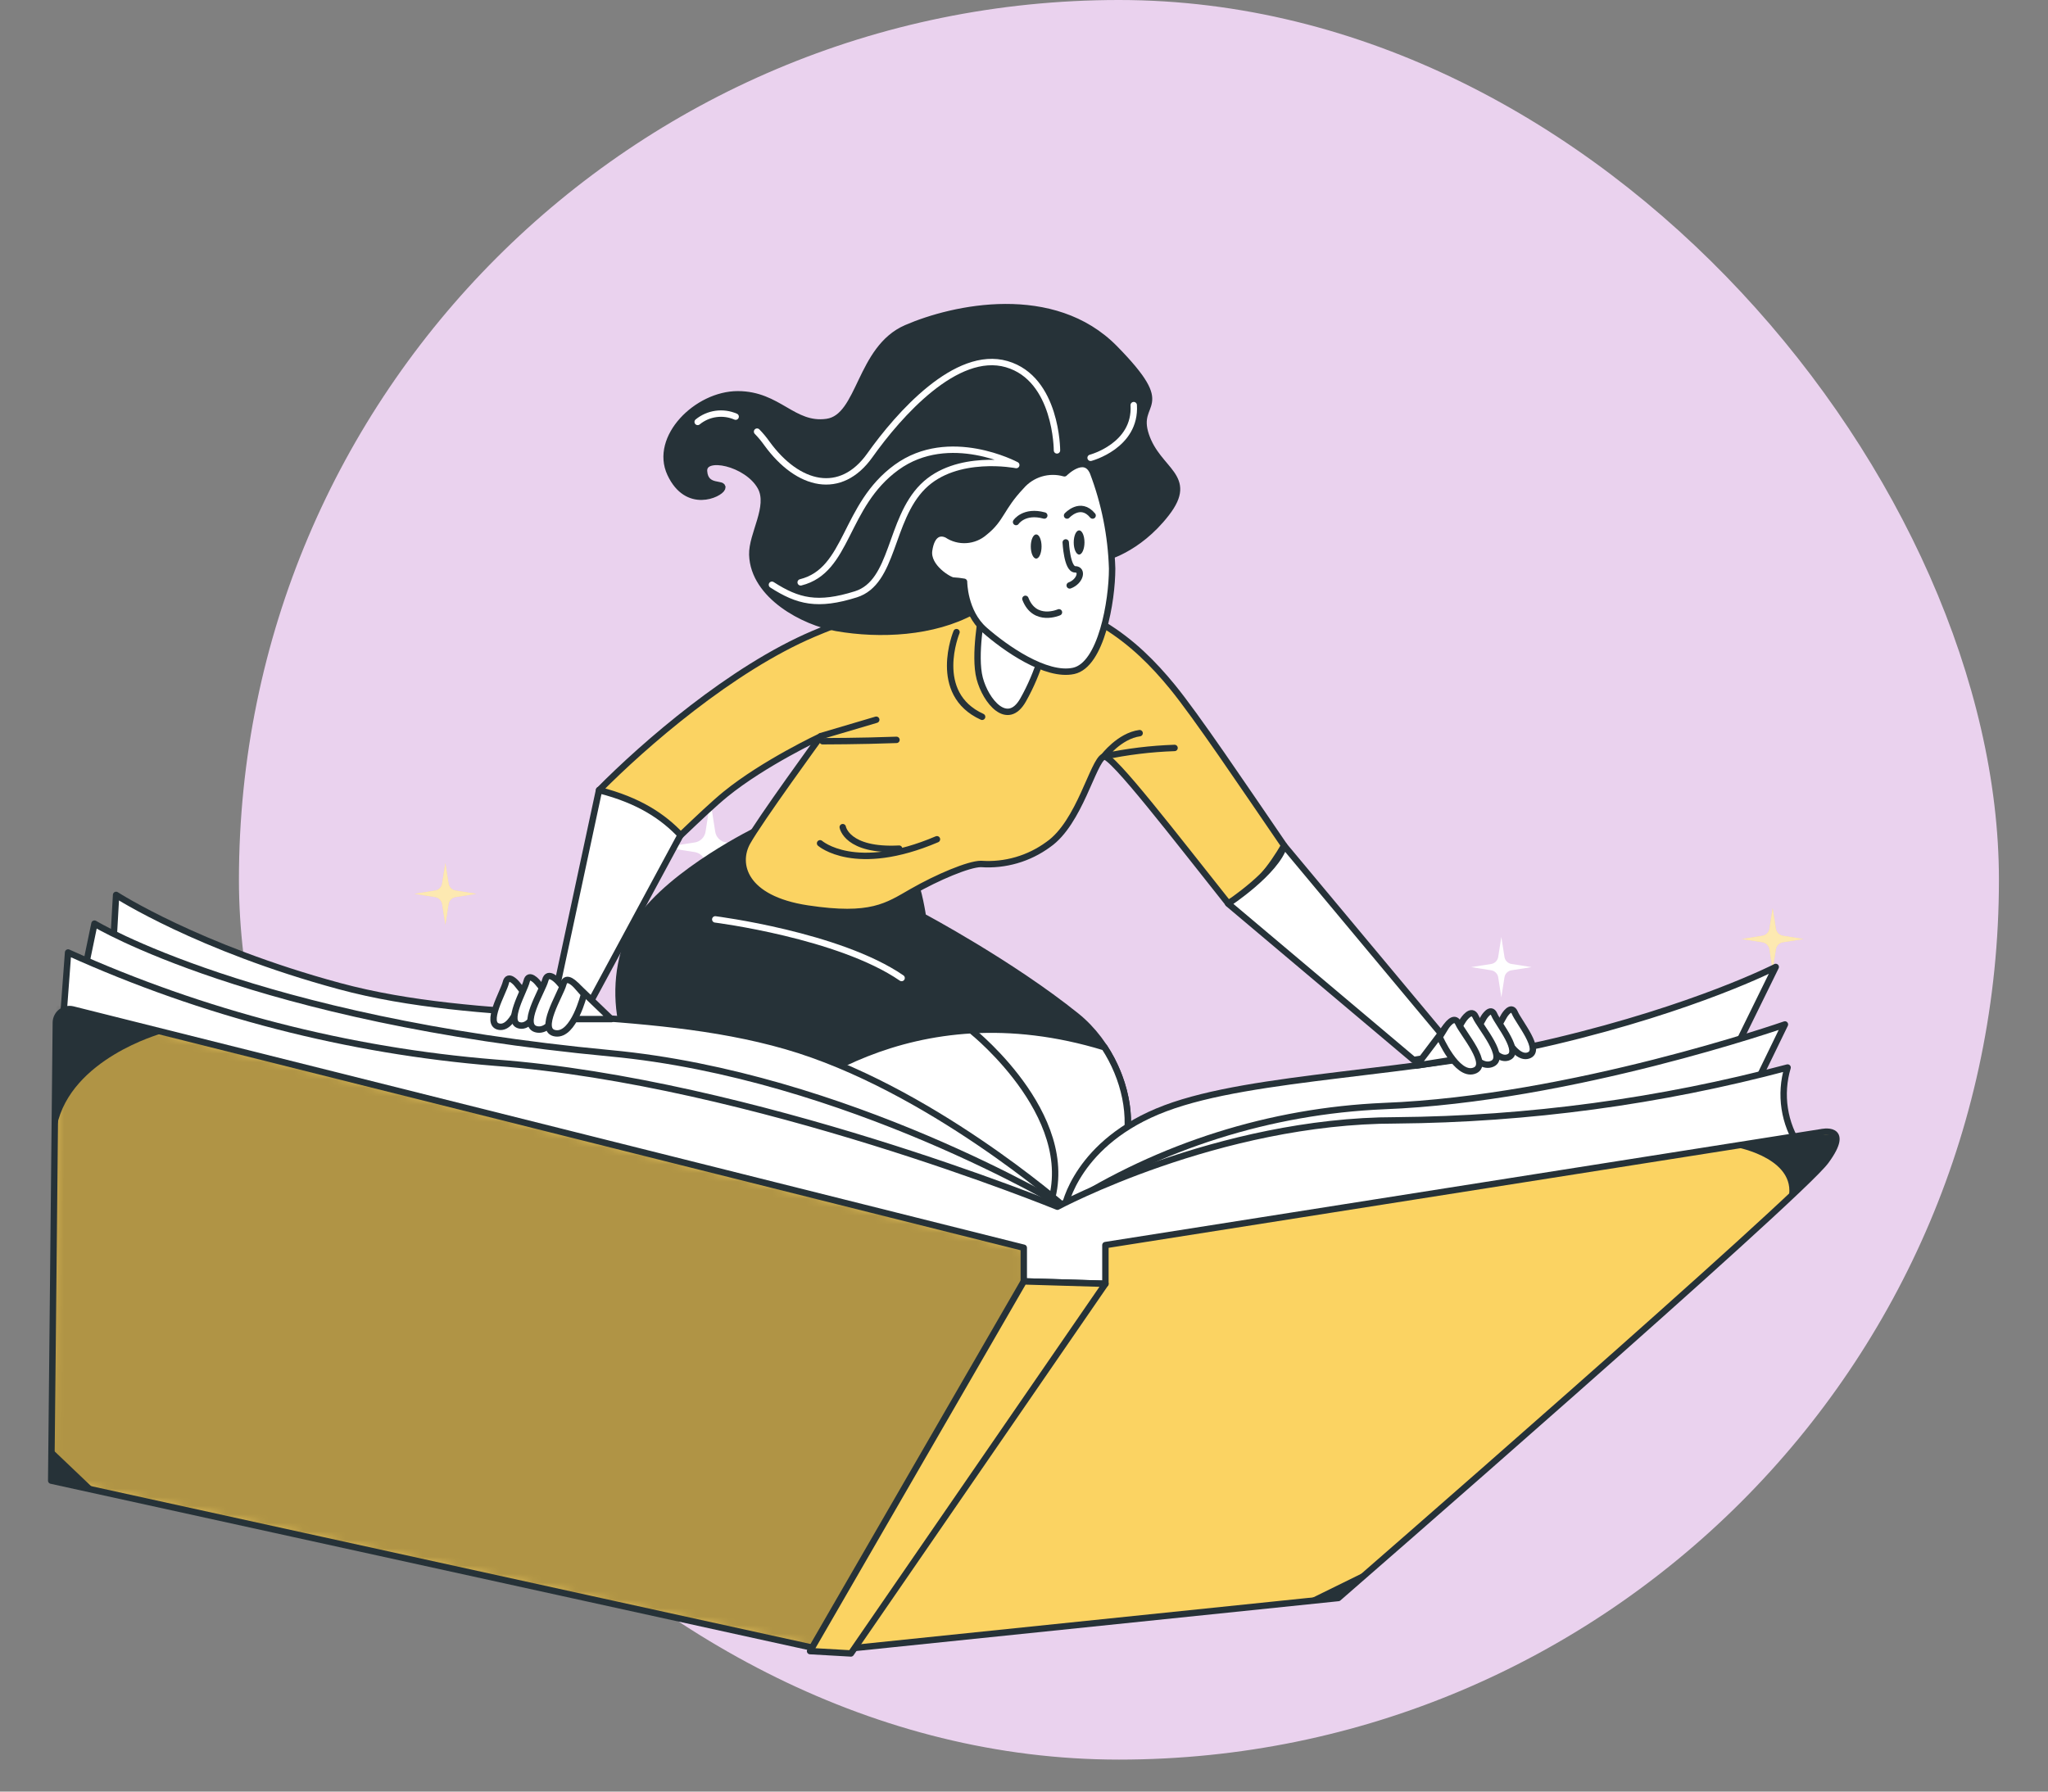 <svg width="240" height="210" viewBox="0 0 240 210" fill="none" xmlns="http://www.w3.org/2000/svg">
<rect x="0" y="0" width="240" height="210" fill="#808080" stroke="none"/>
<g clip-path="url(#clip0_1928_3022)">
<rect x="28" width="206.25" height="206.25" rx="103.125" fill="#EAD2EE"/>
<path d="M85.081 99.878L88.7 99.312L85.081 98.747C84.762 98.699 84.467 98.55 84.239 98.322C84.011 98.094 83.862 97.799 83.814 97.48L83.248 93.856L82.683 97.48C82.635 97.798 82.487 98.093 82.26 98.32C82.033 98.548 81.739 98.698 81.422 98.747L77.797 99.312L81.422 99.878C81.738 99.93 82.031 100.08 82.257 100.308C82.483 100.535 82.632 100.828 82.683 101.145L83.248 104.77L83.814 101.145C83.865 100.827 84.014 100.534 84.242 100.306C84.469 100.079 84.763 99.929 85.081 99.878Z" fill="white"/>
<path d="M58.039 124.432L61.664 123.866L58.039 123.301C57.722 123.249 57.429 123.099 57.202 122.872C56.974 122.644 56.824 122.351 56.773 122.034L56.207 118.409L55.642 122.034C55.593 122.352 55.443 122.647 55.215 122.875C54.988 123.102 54.693 123.252 54.375 123.301L50.75 123.866L54.375 124.432C54.693 124.481 54.988 124.63 55.215 124.858C55.443 125.086 55.593 125.38 55.642 125.698L56.207 129.323L56.773 125.698C56.824 125.381 56.974 125.088 57.202 124.861C57.429 124.633 57.722 124.483 58.039 124.432Z" fill="#FBD362"/>
<path opacity="0.5" d="M58.039 124.432L61.664 123.866L58.039 123.301C57.722 123.249 57.429 123.099 57.202 122.872C56.974 122.644 56.824 122.351 56.773 122.034L56.207 118.409L55.642 122.034C55.593 122.352 55.443 122.647 55.215 122.875C54.988 123.102 54.693 123.252 54.375 123.301L50.75 123.866L54.375 124.432C54.693 124.481 54.988 124.63 55.215 124.858C55.443 125.086 55.593 125.38 55.642 125.698L56.207 129.323L56.773 125.698C56.824 125.381 56.974 125.088 57.202 124.861C57.429 124.633 57.722 124.483 58.039 124.432Z" fill="white"/>
<path d="M148.289 139.547L151.914 138.982L148.289 138.416C147.972 138.367 147.678 138.219 147.45 137.992C147.223 137.766 147.073 137.472 147.023 137.155L146.457 133.53L145.892 137.155C145.841 137.472 145.692 137.766 145.464 137.992C145.236 138.219 144.942 138.367 144.625 138.416L141 138.982L144.625 139.547C144.942 139.596 145.236 139.744 145.464 139.971C145.692 140.198 145.841 140.491 145.892 140.808L146.457 144.433L147.023 140.808C147.073 140.491 147.223 140.198 147.45 139.971C147.678 139.744 147.972 139.596 148.289 139.547Z" fill="#FBD362"/>
<path opacity="0.5" d="M148.289 139.547L151.914 138.982L148.289 138.416C147.972 138.367 147.678 138.219 147.45 137.992C147.223 137.766 147.073 137.472 147.023 137.155L146.457 133.53L145.892 137.155C145.841 137.472 145.692 137.766 145.464 137.992C145.236 138.219 144.942 138.367 144.625 138.416L141 138.982L144.625 139.547C144.942 139.596 145.236 139.744 145.464 139.971C145.692 140.198 145.841 140.491 145.892 140.808L146.457 144.433L147.023 140.808C147.073 140.491 147.223 140.198 147.45 139.971C147.678 139.744 147.972 139.596 148.289 139.547Z" fill="white"/>
<path d="M53.402 105.148L55.8 104.769L53.402 104.39C53.191 104.358 52.997 104.259 52.846 104.109C52.696 103.958 52.597 103.764 52.565 103.553L52.192 101.161L51.813 103.553C51.78 103.764 51.682 103.958 51.531 104.109C51.381 104.259 51.186 104.358 50.976 104.39L48.578 104.769L50.976 105.148C51.186 105.18 51.381 105.279 51.531 105.429C51.682 105.58 51.78 105.774 51.813 105.985L52.192 108.377L52.565 105.985C52.597 105.774 52.696 105.58 52.846 105.429C52.997 105.279 53.191 105.18 53.402 105.148Z" fill="#FBD362"/>
<path opacity="0.5" d="M53.402 105.148L55.8 104.769L53.402 104.39C53.191 104.358 52.997 104.259 52.846 104.109C52.696 103.958 52.597 103.764 52.565 103.553L52.192 101.161L51.813 103.553C51.78 103.764 51.682 103.958 51.531 104.109C51.381 104.259 51.186 104.358 50.976 104.39L48.578 104.769L50.976 105.148C51.186 105.18 51.381 105.279 51.531 105.429C51.682 105.58 51.78 105.774 51.813 105.985L52.192 108.377L52.565 105.985C52.597 105.774 52.696 105.58 52.846 105.429C52.997 105.279 53.191 105.18 53.402 105.148Z" fill="white"/>
<path d="M208.949 110.441L211.346 110.068L208.949 109.689C208.739 109.656 208.545 109.557 208.394 109.406C208.244 109.256 208.145 109.062 208.112 108.852L207.733 106.454L207.36 108.852C207.326 109.062 207.228 109.256 207.077 109.406C206.927 109.557 206.733 109.656 206.523 109.689L204.125 110.068L206.523 110.441C206.733 110.474 206.927 110.573 207.077 110.723C207.228 110.874 207.326 111.068 207.36 111.278L207.733 113.676L208.112 111.278C208.145 111.068 208.244 110.874 208.394 110.723C208.545 110.573 208.739 110.474 208.949 110.441Z" fill="#FBD362"/>
<path opacity="0.5" d="M208.949 110.441L211.346 110.068L208.949 109.689C208.739 109.656 208.545 109.557 208.394 109.406C208.244 109.256 208.145 109.062 208.112 108.852L207.733 106.454L207.36 108.852C207.326 109.062 207.228 109.256 207.077 109.406C206.927 109.557 206.733 109.656 206.523 109.689L204.125 110.068L206.523 110.441C206.733 110.474 206.927 110.573 207.077 110.723C207.228 110.874 207.326 111.068 207.36 111.278L207.733 113.676L208.112 111.278C208.145 111.068 208.244 110.874 208.394 110.723C208.545 110.573 208.739 110.474 208.949 110.441Z" fill="white"/>
<path d="M99.374 90.513L101.721 90.145L99.374 89.778C99.168 89.746 98.978 89.649 98.83 89.502C98.683 89.354 98.586 89.164 98.554 88.958L98.181 86.606L97.813 88.958C97.78 89.163 97.683 89.353 97.536 89.501C97.389 89.648 97.199 89.745 96.993 89.778L94.641 90.145L96.993 90.513C97.199 90.546 97.389 90.643 97.536 90.79C97.683 90.938 97.78 91.127 97.813 91.333L98.158 93.708L98.531 91.356C98.56 91.142 98.658 90.945 98.811 90.792C98.963 90.64 99.161 90.542 99.374 90.513Z" fill="white"/>
<path d="M177.126 113.733L179.478 113.359L177.126 112.992C176.92 112.959 176.731 112.862 176.583 112.714C176.436 112.567 176.339 112.377 176.306 112.172L175.938 109.819L175.571 112.172C175.538 112.377 175.441 112.567 175.294 112.714C175.146 112.862 174.956 112.959 174.751 112.992L172.398 113.359L174.751 113.733C174.957 113.765 175.147 113.862 175.295 114.009C175.442 114.156 175.539 114.347 175.571 114.553L175.938 116.899L176.306 114.553C176.338 114.347 176.435 114.156 176.582 114.009C176.73 113.862 176.92 113.765 177.126 113.733Z" fill="white"/>
</g>
<path d="M88.82 97.252C88.82 97.252 78.818 102.085 74.817 107.941C70.816 113.797 71.984 124.609 78.146 128.106C84.308 131.603 105.817 144.446 120.988 142.613C136.16 140.781 133.823 125.273 126.157 119.104C118.491 112.935 108.153 107.437 108.153 107.437C108.153 107.437 107.657 104.108 106.985 102.94C106.313 101.772 98.655 94.251 88.82 97.252Z" fill="#263238" stroke="#263238" stroke-width="0.75" stroke-linecap="round" stroke-linejoin="round"/>
<path d="M129.431 122.754C106.724 115.805 91.766 128.243 87.078 133.008C96.47 137.887 110.305 143.881 120.994 142.59C133.684 141.056 134.12 129.946 129.431 122.754Z" fill="white" stroke="#263238" stroke-width="0.75" stroke-linecap="round" stroke-linejoin="round"/>
<path d="M113.992 120.922C113.992 120.922 127.331 131.611 122.658 142.255" stroke="#263238" stroke-width="0.75" stroke-linecap="round" stroke-linejoin="round"/>
<path d="M70.204 92.594L64.859 117.524H69.158L79.756 97.878C79.756 97.878 77.687 91.579 70.204 92.594Z" fill="white" stroke="#263238" stroke-width="0.75" stroke-linecap="round" stroke-linejoin="round"/>
<path d="M137.387 80.5C133.012 75.155 127.232 70.2 116.642 69.352C116.642 69.352 107.617 69.07 95.339 74.292C85.741 78.37 75.487 87.272 70.211 92.617C74.93 93.816 77.739 95.748 79.77 97.901C81.862 95.908 83.687 94.175 85.031 93.083C89.551 89.41 96.186 86.31 96.186 86.31C96.186 86.31 88.986 96.183 87.574 98.725C86.161 101.268 87.154 105.361 94.629 106.491C102.104 107.621 103.944 106.208 106.906 104.513C109.869 102.818 113.542 101.268 114.954 101.268C117.777 101.468 120.579 100.656 122.857 98.978C126.522 96.435 128.079 89.242 129.347 88.677C130.217 88.288 137.921 98.336 143.923 105.88L144.442 105.613C147.053 104.269 149.092 101.528 150.489 99.115C145.633 92.022 140.22 83.966 137.387 80.5Z" fill="#FBD362" stroke="#263238" stroke-width="0.75" stroke-linecap="round" stroke-linejoin="round"/>
<path d="M112.091 74.094C112.091 74.094 109.098 81.294 115.092 84.02" stroke="#263238" stroke-width="0.75" stroke-linecap="round" stroke-linejoin="round"/>
<path d="M96.18 86.287L102.685 84.363" stroke="#263238" stroke-width="0.75" stroke-linecap="round" stroke-linejoin="round"/>
<path d="M96.102 98.847C96.102 98.847 100.202 102.467 109.799 98.374" stroke="#263238" stroke-width="0.75" stroke-linecap="round" stroke-linejoin="round"/>
<path d="M133.551 85.936C131.184 86.25 129.344 88.685 129.344 88.685C132.075 88.103 134.852 87.764 137.643 87.67" stroke="#263238" stroke-width="0.75" stroke-linecap="round" stroke-linejoin="round"/>
<path d="M96.398 86.883C96.398 86.883 100.804 86.883 105.057 86.723" stroke="#263238" stroke-width="0.75" stroke-linecap="round" stroke-linejoin="round"/>
<path d="M98.758 96.954C98.758 96.954 99.231 99.794 105.37 99.474" stroke="#263238" stroke-width="0.75" stroke-linecap="round" stroke-linejoin="round"/>
<path d="M115.09 71.749C115.09 71.749 114.105 76.827 114.807 79.507C115.51 82.187 118.052 85.294 119.893 82.049C121.733 78.805 122.71 75.178 122.71 73.444C122.71 71.711 116.357 68.504 115.09 71.749Z" fill="white" stroke="#263238" stroke-width="0.75" stroke-linecap="round" stroke-linejoin="round"/>
<path d="M129.338 65.397C129.338 65.397 133.285 64.55 136.676 60.175C140.066 55.8 135.691 55.242 134.278 51.012C132.866 46.782 137.836 48.187 130.644 40.85C123.451 33.512 111.731 36.055 106.211 38.452C100.69 40.85 100.866 48.897 96.903 49.462C92.94 50.027 91.253 46.217 86.458 46.217C81.663 46.217 76.578 51.295 78.555 55.525C80.533 59.755 84.343 57.93 84.625 57.22C84.908 56.51 82.648 57.365 82.503 55.242C82.358 53.12 87.58 54.257 89.138 57.082C90.398 59.373 88.084 62.626 88.16 65.031C88.321 69.856 94.231 72.941 98.025 73.605C103.149 74.499 109.379 74.186 114.021 71.643C119.725 68.513 117.076 62.022 121.275 60.327C125.475 58.632 127.628 61.175 127.628 61.175L129.338 65.397Z" fill="#263238" stroke="#263238" stroke-width="0.75" stroke-linecap="round" stroke-linejoin="round"/>
<path d="M86.209 48.837C85.482 48.521 84.682 48.411 83.897 48.52C83.111 48.63 82.371 48.953 81.758 49.455" stroke="white" stroke-width="0.75" stroke-linecap="round" stroke-linejoin="round"/>
<path d="M123.864 52.792C123.864 52.792 123.864 44.393 117.97 42.682C112.075 40.972 105.341 48.577 101.936 53.372C98.53 58.167 93.537 57.022 89.864 51.967C89.519 51.48 89.136 51.02 88.719 50.593" stroke="white" stroke-width="0.75" stroke-linecap="round" stroke-linejoin="round"/>
<path d="M90.461 68.543C93.515 70.505 95.806 71.07 100.288 69.665C104.77 68.26 104.22 60.961 108.144 57.036C112.069 53.112 119.094 54.509 119.094 54.509C119.094 54.509 111.237 50.294 105.06 54.784C98.883 59.274 99.44 66.856 93.828 68.26" stroke="white" stroke-width="0.75" stroke-linecap="round" stroke-linejoin="round"/>
<path d="M127.805 53.662C127.805 53.662 133.149 52.257 132.859 47.485" stroke="white" stroke-width="0.75" stroke-linecap="round" stroke-linejoin="round"/>
<path d="M83.82 107.766C83.82 107.766 98.328 109.598 105.657 114.637" stroke="white" stroke-width="0.75" stroke-linecap="round" stroke-linejoin="round"/>
<path d="M124.739 55.479C123.835 55.22 122.876 55.226 121.976 55.496C121.076 55.767 120.272 56.291 119.661 57.006C117.264 59.541 117.371 60.824 115.37 62.404C114.774 62.926 114.022 63.236 113.231 63.287C112.44 63.338 111.654 63.127 110.995 62.687C110.148 62.267 109.163 62.549 108.88 64.519C108.598 66.489 111.278 68.047 111.705 68.047C112.13 68.07 112.554 68.118 112.973 68.192C112.973 68.192 112.973 71.719 115.37 73.834C117.768 75.949 122.57 79.339 125.815 78.637C129.06 77.934 130.328 70.452 130.328 66.642C130.209 62.779 129.448 58.962 128.075 55.349C127.083 53.119 124.739 55.479 124.739 55.479Z" fill="white" stroke="#263238" stroke-width="0.75" stroke-linecap="round" stroke-linejoin="round"/>
<path d="M122.057 64.053C122.057 64.817 121.782 65.473 121.431 65.473C121.079 65.473 120.797 64.84 120.797 64.053C120.797 63.267 121.079 62.641 121.431 62.641C121.782 62.641 122.057 63.274 122.057 64.053Z" fill="#263238"/>
<path d="M127.088 63.581C127.088 64.344 126.805 65.001 126.462 65.001C126.118 65.001 125.828 64.367 125.828 63.581C125.828 62.794 126.111 62.168 126.462 62.168C126.813 62.168 127.088 62.802 127.088 63.581Z" fill="#263238"/>
<path d="M119.07 61.19C119.07 61.19 120.009 59.777 122.376 60.426" stroke="#263238" stroke-width="0.75" stroke-linecap="round" stroke-linejoin="round"/>
<path d="M125.047 60.427C125.047 60.427 126.62 58.693 128.04 60.427" stroke="#263238" stroke-width="0.75" stroke-linecap="round" stroke-linejoin="round"/>
<path d="M124.891 63.58C124.891 63.58 125.043 66.734 125.99 66.734C126.937 66.734 126.616 68.146 125.356 68.619" stroke="#263238" stroke-width="0.75" stroke-linecap="round" stroke-linejoin="round"/>
<path d="M124.096 71.773C124.096 71.773 121.264 73.033 120.164 70.192" stroke="#263238" stroke-width="0.75" stroke-linecap="round" stroke-linejoin="round"/>
<path d="M124.761 141.469C124.761 141.469 108.727 127.405 92.112 122.617C75.498 117.83 56.379 120.082 39.772 115.585C23.165 111.088 13.605 104.896 13.605 104.896L12.758 119.807L124.234 149.921L200.496 128.817L208.093 113.34C208.093 113.34 198.809 118.12 182.202 122.06C165.595 126 146.987 125.992 136.565 129.909C126.143 133.826 124.761 141.469 124.761 141.469Z" fill="white" stroke="#263238" stroke-width="0.75" stroke-linecap="round" stroke-linejoin="round"/>
<path d="M11.07 108.262C11.07 108.262 29.67 119.524 71.573 123.464C99.175 126.052 124.761 141.468 124.761 141.468C135.972 134.3 148.879 130.222 162.174 129.648C184.126 128.808 209.17 120.081 209.17 120.081L204.397 129.908L122.508 145.942L9.383 116.393L11.07 108.262Z" fill="white" stroke="#263238" stroke-width="0.75" stroke-linecap="round" stroke-linejoin="round"/>
<path d="M7.979 111.645C23.809 118.795 40.753 123.165 58.067 124.564C88.173 126.816 123.914 141.445 123.914 141.445C123.914 141.445 142.766 131.321 163.618 131.321C179.106 131.189 194.515 129.108 209.484 125.129C209.018 126.684 208.903 128.323 209.146 129.928C209.389 131.533 209.984 133.065 210.889 134.413L123.632 153.005L7.414 119.219L7.979 111.645Z" fill="white" stroke="#263238" stroke-width="0.75" stroke-linecap="round" stroke-linejoin="round"/>
<path d="M8.543 118.325L119.973 146.255V150.195L129.54 150.478V145.942L213.399 132.718C213.399 132.718 217.056 131.87 213.964 136.093C210.872 140.315 156.836 187.311 156.836 187.311L96.899 193.503L6 173.552L6.542 119.868C6.544 119.624 6.601 119.384 6.709 119.166C6.817 118.948 6.974 118.758 7.166 118.609C7.359 118.46 7.583 118.358 7.822 118.308C8.06 118.259 8.307 118.265 8.543 118.325Z" fill="#FBD362"/>
<mask id="mask0_1928_3022" style="mask-type:luminance" maskUnits="userSpaceOnUse" x="6" y="118" width="210" height="76">
<path d="M8.543 118.326L119.973 146.256V150.196L129.54 150.479V145.943L213.399 132.719C213.399 132.719 217.056 131.871 213.964 136.094C210.872 140.316 156.836 187.312 156.836 187.312L96.899 193.504L6 173.553L6.542 119.869C6.544 119.625 6.601 119.385 6.709 119.167C6.817 118.949 6.974 118.759 7.166 118.61C7.359 118.461 7.583 118.359 7.822 118.309C8.06 118.26 8.307 118.266 8.543 118.326Z" fill="white"/>
</mask>
<g mask="url(#mask0_1928_3022)">
<path opacity="0.3" d="M119.973 150.197V146.257L6.565 117.838L6.008 173.553L96.899 193.535L98.525 193.367L122.516 150.273L119.973 150.197Z" fill="black"/>
</g>
<path d="M8.543 118.325L119.973 146.255V150.195L129.54 150.478V145.942L213.399 132.718C213.399 132.718 217.056 131.87 213.964 136.093C210.872 140.315 156.836 187.311 156.836 187.311L96.899 193.503L6 173.552L6.542 119.868C6.544 119.624 6.601 119.384 6.709 119.166C6.817 118.948 6.974 118.758 7.166 118.609C7.359 118.46 7.583 118.358 7.822 118.308C8.06 118.259 8.307 118.265 8.543 118.325Z" stroke="#263238" stroke-width="0.75" stroke-linecap="round" stroke-linejoin="round"/>
<path d="M119.974 150.195L94.93 193.534L99.717 193.808L129.541 150.478L119.974 150.195Z" fill="#FBD362" stroke="#263238" stroke-width="0.75" stroke-linecap="round" stroke-linejoin="round"/>
<path d="M203.562 134.49C203.562 134.49 211.038 135.887 209.48 140.873L213.969 136.108C213.969 136.108 216.023 133.55 215.084 133.054C214.145 132.558 203.562 134.49 203.562 134.49Z" fill="#263238"/>
<path d="M18.878 121.159C18.878 121.159 8.304 124.083 6.662 131.986L6.57 119.869C6.57 119.869 6.891 118.044 8.563 118.341C10.235 118.639 18.878 121.159 18.878 121.159Z" fill="#263238"/>
<path d="M6.107 169.842L11.421 174.904L6.008 173.553L6.107 169.842Z" fill="#263238"/>
<path d="M153.016 187.67L160.223 184.127L156.429 187.418L153.016 187.67Z" fill="#263238"/>
<path d="M150.488 99.123L170.768 123.434L165.66 124.243L143.922 105.919C143.922 105.919 149.549 102.231 150.488 99.123Z" fill="white" stroke="#263238" stroke-width="0.75" stroke-linecap="round" stroke-linejoin="round"/>
<path d="M60.554 115.295C60.554 115.295 59.538 114.066 59.279 115.165C59.019 116.265 56.721 120.082 58.515 120.35C60.31 120.617 61.325 116.257 61.325 116.257L60.554 115.295Z" fill="white" stroke="#263238" stroke-width="0.75" stroke-linecap="round" stroke-linejoin="round"/>
<path d="M62.99 115.149C62.99 115.149 61.967 113.92 61.715 115.012C61.463 116.103 59.157 119.929 60.952 120.204C62.746 120.479 63.769 116.103 63.769 116.103L62.99 115.149Z" fill="white" stroke="#263238" stroke-width="0.75" stroke-linecap="round" stroke-linejoin="round"/>
<path d="M65.421 115.058C65.421 115.058 64.207 113.691 63.894 114.905C63.581 116.119 60.84 120.364 62.985 120.67C65.131 120.975 66.322 116.088 66.322 116.088L65.421 115.058Z" fill="white" stroke="#263238" stroke-width="0.75" stroke-linecap="round" stroke-linejoin="round"/>
<path d="M67.545 115.516L71.638 119.455H66.789L67.545 115.516Z" fill="white" stroke="#263238" stroke-width="0.75" stroke-linecap="round" stroke-linejoin="round"/>
<path d="M67.538 115.516C67.538 115.516 66.324 114.149 66.011 115.363C65.698 116.577 62.957 120.822 65.103 121.12C67.248 121.418 68.439 116.539 68.439 116.539L67.538 115.516Z" fill="white" stroke="#263238" stroke-width="0.75" stroke-linecap="round" stroke-linejoin="round"/>
<path d="M176.275 119.051C176.275 119.051 177.092 117.677 177.52 118.715C177.947 119.754 180.81 123.174 179.093 123.724C177.375 124.274 175.672 120.12 175.672 120.12L176.275 119.051Z" fill="white" stroke="#263238" stroke-width="0.75" stroke-linecap="round" stroke-linejoin="round"/>
<path d="M173.877 119.28C173.877 119.28 174.694 117.905 175.121 118.944C175.549 119.982 178.42 123.403 176.694 123.953C174.968 124.502 173.273 120.349 173.273 120.349L173.877 119.28Z" fill="white" stroke="#263238" stroke-width="0.75" stroke-linecap="round" stroke-linejoin="round"/>
<path d="M171.46 119.577C171.46 119.577 172.445 118.05 172.933 119.188C173.422 120.326 176.751 124.105 174.735 124.739C172.719 125.372 170.727 120.768 170.727 120.768L171.46 119.577Z" fill="white" stroke="#263238" stroke-width="0.75" stroke-linecap="round" stroke-linejoin="round"/>
<path d="M169.436 120.364L166.008 124.9L170.803 124.136L169.436 120.364Z" fill="white" stroke="#263238" stroke-width="0.75" stroke-linecap="round" stroke-linejoin="round"/>
<path d="M169.436 120.364C169.436 120.364 170.413 118.837 170.91 119.975C171.406 121.113 174.727 124.884 172.712 125.518C170.696 126.152 168.703 121.555 168.703 121.555L169.436 120.364Z" fill="white" stroke="#263238" stroke-width="0.75" stroke-linecap="round" stroke-linejoin="round"/>
<defs>
<clipPath id="clip0_1928_3022">
<rect width="206.25" height="206.25" fill="white" transform="translate(28)"/>
</clipPath>
</defs>
</svg>

